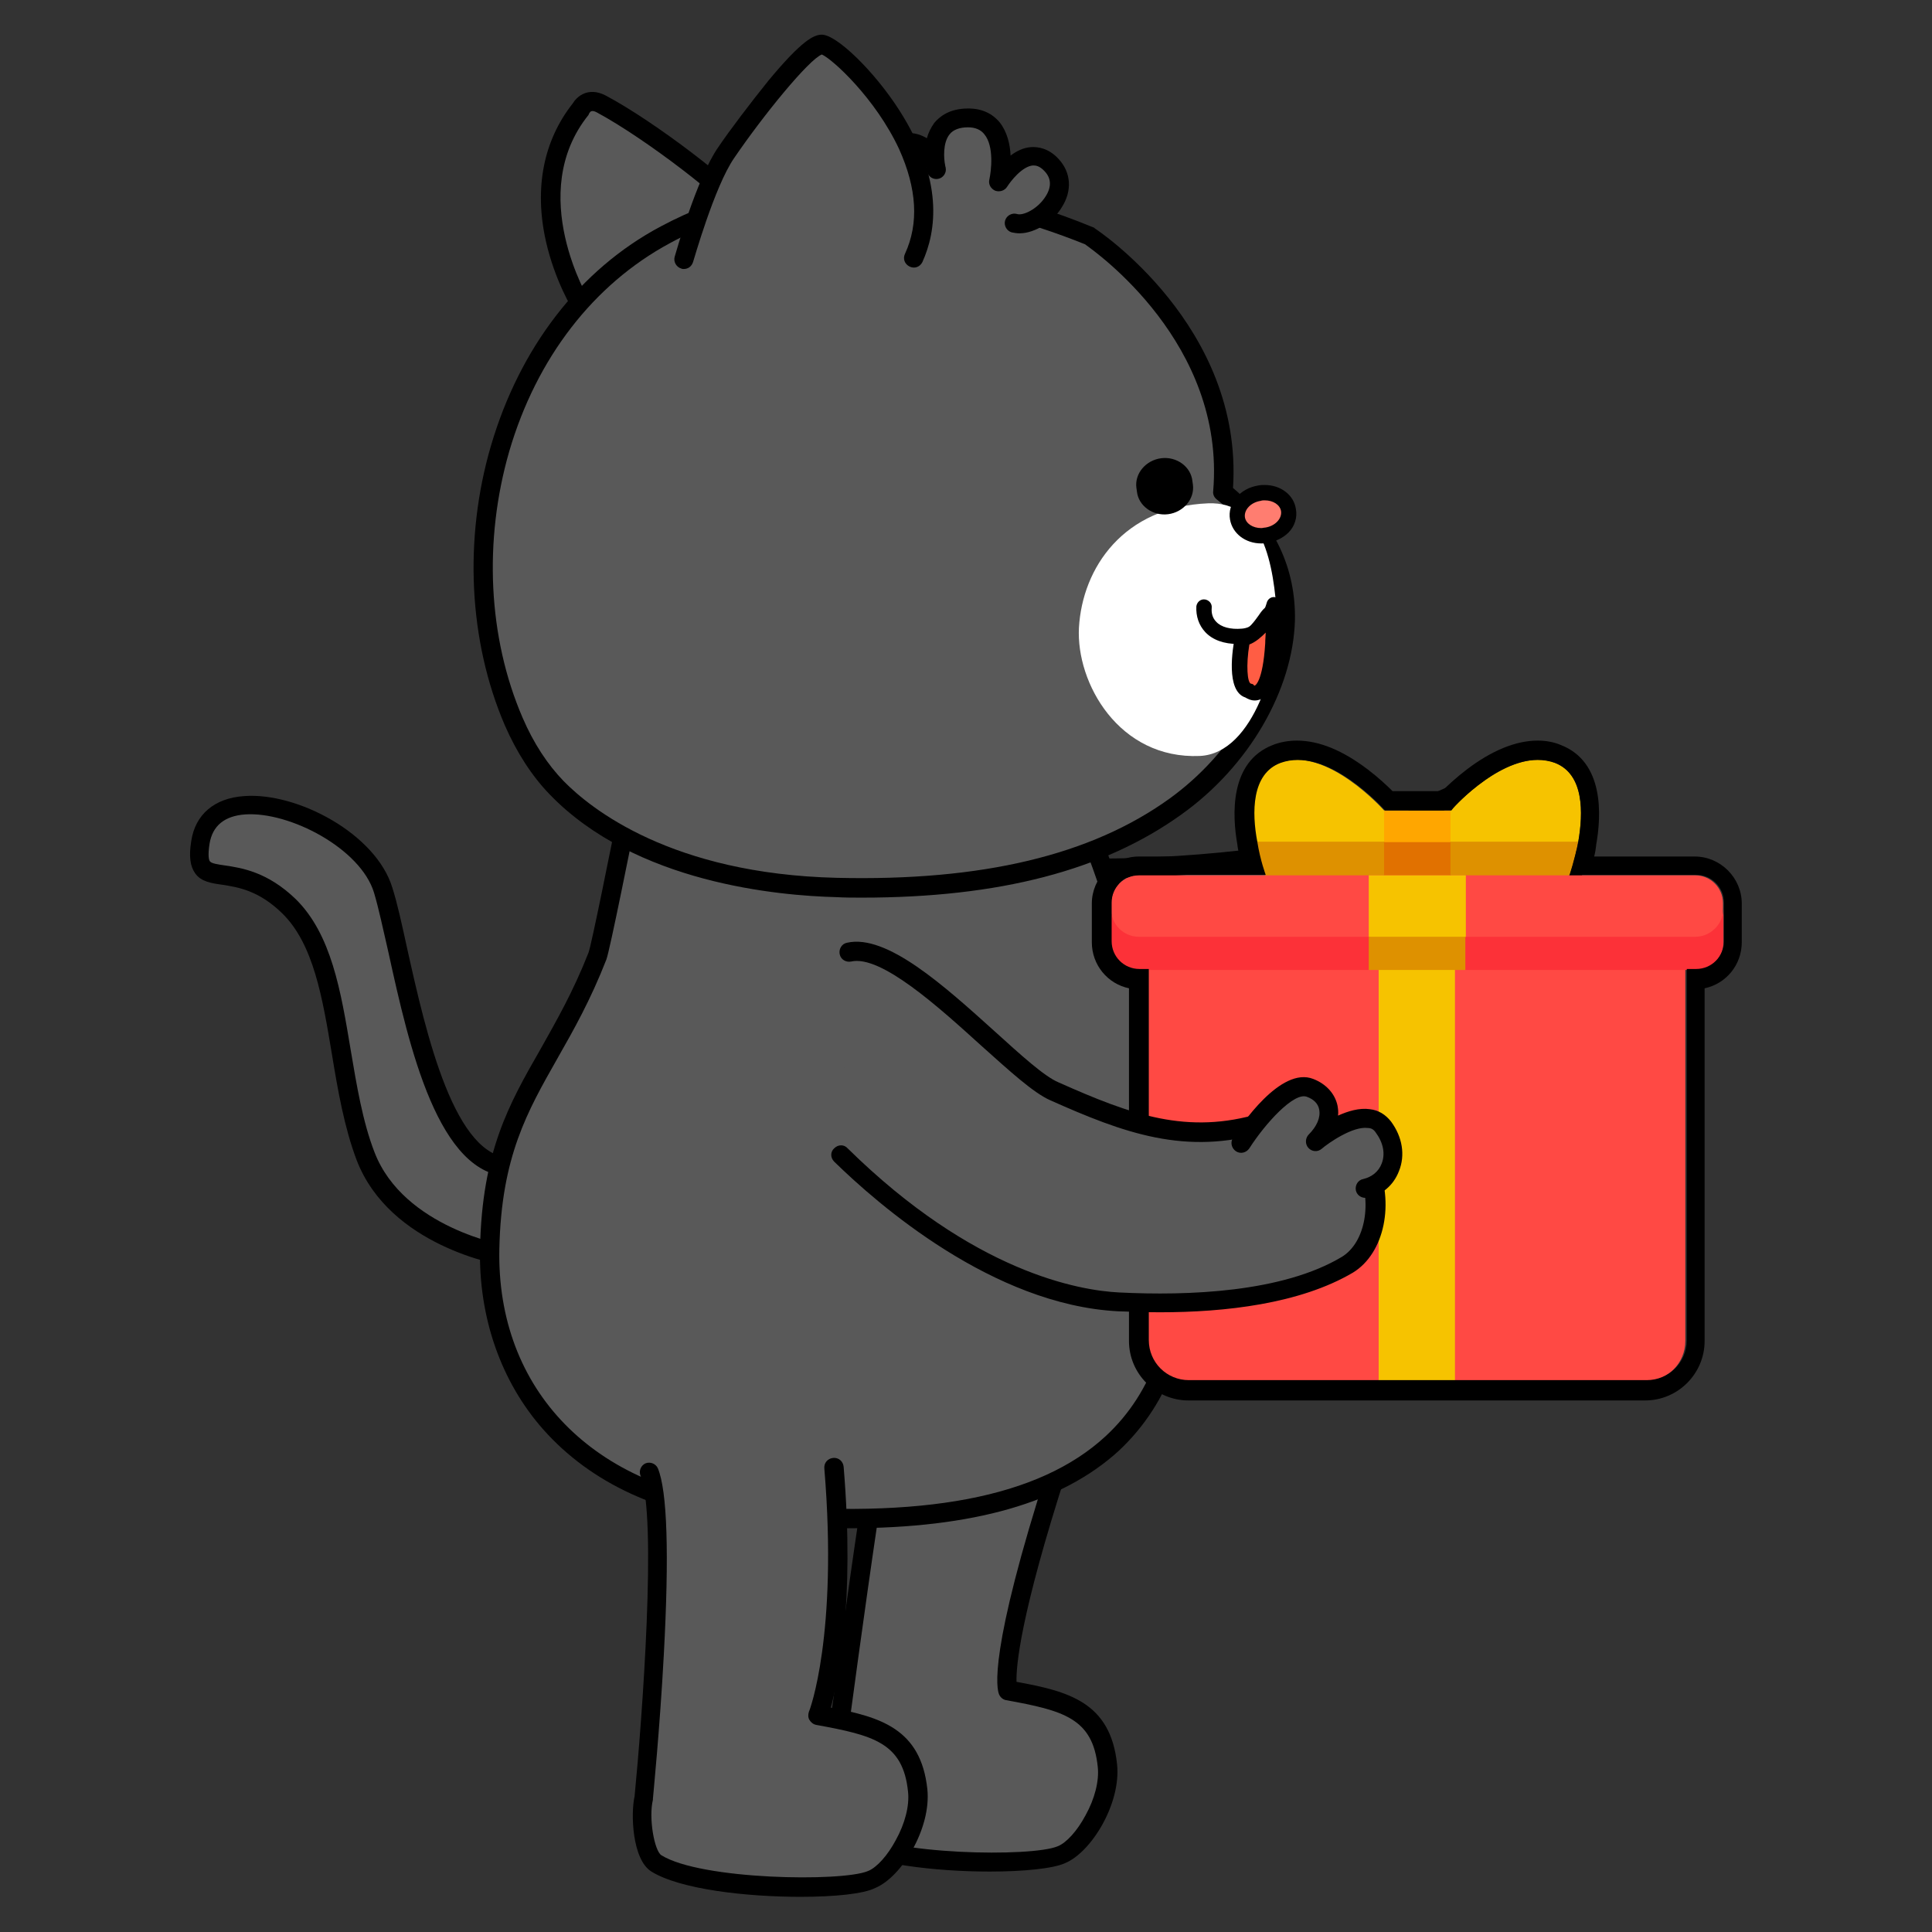 <?xml version="1.0" encoding="utf-8"?>
<!-- Generator: Adobe Illustrator 26.5.0, SVG Export Plug-In . SVG Version: 6.00 Build 0)  -->
<svg version="1.1" id="레이어_1" xmlns="http://www.w3.org/2000/svg" xmlns:xlink="http://www.w3.org/1999/xlink" x="0px"
	 y="0px" viewBox="0 0 390 390" style="enable-background:new 0 0 390 390;" xml:space="preserve">
<rect x="0" y="0" width="390" height="390" fill="#333333" stroke="none"/>
<g>
	<g>
		<g>
			<g>
				<g>
					<path style="fill:#595959;" d="M102,253.6c0,0-21.8-3.5-28.2-20.1s-4.4-39.6-15.5-50.5c-11-10.8-19.6-1.9-17.9-13
						c2.4-15.4,32.5-4.8,36.9,9.6c4.4,14.4,9.3,56.7,26.4,55.8"/>
					<path d="M102,255.5c-0.1,0-0.2,0-0.3,0c-0.9-0.2-23-3.9-29.7-21.3c-2.5-6.6-3.8-14.1-5-21.4c-1.9-11.4-3.7-22.2-10-28.4
						c-4.8-4.7-9-5.3-12.1-5.8c-2.2-0.3-4.3-0.6-5.5-2.3c-1-1.4-1.3-3.4-0.8-6.5c0.8-5.4,4.7-8.7,10.7-9.1
						c10.7-0.8,26.6,7.6,29.9,18.5c1,3.1,1.9,7.3,3,12.3c3.8,17.1,9.6,42.8,21.4,42.2c1.1-0.1,2,0.8,2,1.8c0.1,1.1-0.8,2-1.8,2
						c-0.2,0-0.4,0-0.7,0c-14.6,0-20.5-26.1-24.7-45.3c-1.1-4.8-2-9-2.9-12c-2.7-8.9-17-16.4-26-15.8c-4.2,0.3-6.6,2.3-7.2,5.9
						c-0.4,2.6-0.1,3.4,0.1,3.6c0.3,0.4,1.6,0.6,3,0.8c3.4,0.5,8.6,1.3,14.3,6.8c7.2,7.1,9.1,18.5,11.1,30.5
						c1.2,7.1,2.4,14.4,4.8,20.6c5.9,15.3,26.5,18.8,26.7,18.9c1.1,0.2,1.8,1.2,1.6,2.2C103.8,254.8,103,255.5,102,255.5z"/>
				</g>
			</g>
			<g>
				<g>
					<path style="fill:#595959;" d="M229.3,208.1c38.7,0,60.2-5.8,78.1-13.6c8.7-3.8,13.2-17.5,7.8-24.9
						c-4.5-6.1-12.4-15.3-26.8-6.6c-4.3,2.6-3.9,4-5.2,4.3c-28.6,8.3-61.3,7.9-61.3,7.9"/>
					<path d="M229.8,210c-0.1,0-0.3,0-0.4,0c-1.1,0-1.9-0.9-1.9-1.9c0-1.1,0.9-1.9,1.9-1.9c0,0,0,0,0,0c0.1,0,0.3,0,0.4,0
						c24,0,49.9-1.7,76.9-13.4c3.8-1.7,7-5.7,8.3-10.7c1.2-4.3,0.7-8.5-1.3-11.3c-5.4-7.5-12.1-13.4-24.2-6.1
						c-2.3,1.4-3.1,2.4-3.6,3c-0.4,0.6-1,1.2-2.1,1.6c-28.5,8.3-61.6,8-61.9,7.9c-1.1,0-1.9-0.9-1.9-2c0-1.1,0.9-1.9,2-1.9
						c0.3,0,32.7,0.4,60.6-7.8c0.1-0.1,0.2-0.2,0.2-0.3c0.6-0.8,1.7-2.1,4.6-3.9c16.7-10.2,25.9,2.4,29.3,7.1
						c2.7,3.7,3.4,9.1,1.9,14.6c-1.6,6-5.7,11.1-10.5,13.2C280.5,208.3,254.2,210,229.8,210z"/>
				</g>
			</g>
			<g>
				<g>
					<path style="fill:#595959;" d="M213.5,296.3c-12.7,39.3-10.1,45-10.1,45c11.3,2.1,18.9,3.7,20.1,15.2c0.7,7-4.9,16.1-9.3,18
						c-5.8,2.5-34.9,2.1-43.5-3.3c-2.8-1.7-3.3-10.1-2.5-13.2c0,0,9.2-71.2,12.2-80.8"/>
					<path d="M199.8,377.8c-10.9,0-24.3-1.5-30.1-5.1c-3.9-2.4-4.2-11.8-3.4-15.2c0.5-4,9.3-71.4,12.3-81c0.3-1,1.4-1.6,2.4-1.3
						c1,0.3,1.6,1.4,1.3,2.4c-2.9,9.3-12.1,79.7-12.2,80.5c0,0.1,0,0.1,0,0.2c-0.9,3.7,0.3,10.3,1.7,11.2c8,5,36.5,5.4,41.7,3.2
						c1.8-0.7,4-3.2,5.6-6.2c1.9-3.4,2.8-7,2.5-9.8c-1-9.9-7-11.4-18.5-13.5c-0.6-0.1-1.1-0.5-1.4-1.1c-0.5-1.1-2.3-8.3,10-46.4
						c0.3-1,1.4-1.6,2.4-1.3c1,0.3,1.6,1.4,1.3,2.4c-9.6,29.7-10.3,39.8-10.2,42.7c10.3,1.9,19,4,20.3,16.7
						c0.8,7.9-5.2,17.7-10.5,19.9C212.6,377.2,206.6,377.8,199.8,377.8z M205.3,340.6L205.3,340.6L205.3,340.6z"/>
				</g>
			</g>
			<g>
				<g>
					<path style="fill:#595959;" d="M120.5,193c0.7-1.9,6.8-32.4,6.8-32.4l87.7-4.7c0,0,23.3,52.9,23.8,94.1
						c0.6,41.2-23.6,61.4-88,55.5c-35.9-3.2-52.6-27.5-52-53.5C99.5,223,111.5,216.5,120.5,193z"/>
					<path d="M171.2,308.5c-6.4,0-13.2-0.3-20.5-1c-17.3-1.6-31.4-8.1-41-18.9c-8.6-9.7-13.1-22.7-12.8-36.6
						c0.4-19.6,5.9-29.2,12.2-40.2c3.2-5.7,6.6-11.6,9.7-19.5c0.6-1.6,4.4-20.5,6.7-32.1c0.2-0.9,0.9-1.5,1.8-1.6L215,154
						c0.8,0,1.6,0.4,1.9,1.2c0.2,0.5,23.4,53.7,24,94.9c0.3,19.1-4.7,33.1-15.1,42.8C214.4,303.3,196.5,308.5,171.2,308.5z
						 M129,162.4c-1.5,7.4-5.9,29.5-6.6,31.3l0,0c-3.2,8.2-6.6,14.2-9.9,20c-6,10.6-11.3,19.7-11.7,38.4
						c-0.6,28.5,19.1,48.7,50.3,51.5c35.1,3.2,58.7-1.3,72.1-13.7c9.6-8.9,14.1-21.9,13.8-39.9c-0.5-36.9-19.7-84-23.2-92.1
						L129,162.4z M120.5,193L120.5,193L120.5,193z M120.5,193L120.5,193L120.5,193z M118.7,192.3L118.7,192.3L118.7,192.3z"/>
				</g>
			</g>
			<g>
				<g>
					<g>
						<path style="fill:#595959;" d="M175.5,40.8c0,0-14.5,0.9-22.1,3.3"/>
						<path d="M153.5,46c-0.8,0-1.5-0.5-1.8-1.3c-0.3-1,0.2-2,1.2-2.3c7.7-2.5,21.9-3.4,22.5-3.4c1-0.1,1.9,0.7,2,1.7
							c0.1,1-0.7,1.9-1.7,2c-0.1,0-14.4,0.9-21.6,3.3C153.9,46,153.7,46,153.5,46z"/>
					</g>
					<g>
						<g>
							<path style="fill:#595959;" d="M117.4,61.6c0,0-13.9-22.6-0.1-39.7c0,0,1.1-2.5,4.1-0.9c9.8,5.2,26.2,17.8,30.3,23.1"/>
							<path d="M117.4,63.6c-0.7,0-1.3-0.3-1.7-0.9c-0.1-0.2-3.7-6-5.5-14c-2.4-10.7-0.5-20.3,5.4-27.8c0.3-0.5,1.1-1.6,2.5-2.1
								c0.9-0.3,2.3-0.5,4.2,0.5c9.8,5.2,26.6,18,30.9,23.6c0.7,0.8,0.5,2.1-0.3,2.7c-0.8,0.7-2.1,0.5-2.7-0.3
								c-3.7-4.8-19.7-17.2-29.7-22.6c-1.1-0.6-1.4-0.1-1.5,0.1c-0.1,0.1-0.1,0.2-0.2,0.4c-12.8,15.9,0.1,37.3,0.2,37.5
								c0.6,0.9,0.3,2.1-0.6,2.7C118.1,63.5,117.7,63.6,117.4,63.6z"/>
						</g>
					</g>
					<g>
						<g>
							<g>
								<path style="fill:#595959;" d="M219.9,47.6c0,0,29.6,19.1,26.9,51.6c23.2,18.7,10.7,48.9-9.5,63.5
									c-19.4,14-45.1,17-68.4,16.4c-19.3-0.5-42.6-5.8-56.5-20.1c-3.6-3.7-6.5-8.3-8.7-13.4c-14.5-34-3-80.3,30.6-98.3
									C161,33,192.6,36.4,219.9,47.6z"/>
								<path d="M174,181.2c-1.7,0-3.4,0-5.2-0.1c-11.6-0.3-40.5-2.8-57.8-20.7c-3.6-3.7-6.7-8.5-9.1-14c-7.3-17-8.3-37.6-2.8-56.4
									c5.8-19.8,17.9-35.6,34.3-44.3c24.3-13,55.2-13,87.3,0.2c0.1,0,0.2,0.1,0.3,0.2c0.3,0.2,30,19.7,27.9,52.4
									c8.4,7.1,12.7,16.3,12.5,26.7c-0.4,14.1-9.3,29.5-22.9,39.2C222.8,175.7,201.7,181.2,174,181.2z M173.6,39.8
									c-12.5,0-25.7,2.4-38.4,9.3c-15.4,8.3-26.9,23.2-32.4,42c-5.2,18-4.3,37.6,2.7,53.8c2.2,5.1,5,9.4,8.3,12.8
									c5.5,5.6,21.8,18.7,55.1,19.5c29.4,0.7,51.4-4.6,67.2-16c12.6-9.1,20.9-23.3,21.3-36.2c0.2-9.5-3.8-17.8-11.8-24.2
									c-0.5-0.4-0.8-1-0.7-1.7c2.5-29.8-23.8-48.3-25.9-49.8C208.3,45,191.8,39.8,173.6,39.8z"/>
							</g>
						</g>
						<g>
							<path style="fill:#FFFFFF;" d="M217.8,126.7c-0.6,11.2,8.1,26.6,24.4,25.9c11.1-0.5,16-19.7,15.6-27.6
								c-0.6-11.2-2.9-23.8-13.9-23.4C226.8,102.3,218.5,114.6,217.8,126.7z"/>
						</g>
					</g>
					<g>
						<g>
							<g>
								<g>
									<path style="fill-rule:evenodd;clip-rule:evenodd;fill:#FF7D70;" d="M254.6,108.2c-2.5,0-4.5-1.4-4.8-3.5
										c-0.2-1.2,0.2-2.5,1.1-3.4c0.8-0.9,2-1.5,3.3-1.7c0.3-0.1,0.7-0.1,1-0.1c2.5,0,4.5,1.5,4.8,3.5c0.4,2.4-1.6,4.6-4.4,5.1
										C255.3,108.1,255,108.2,254.6,108.2z"/>
								</g>
								<g>
									<path d="M255.3,101c1.7,0,3.1,0.9,3.3,2.2c0.2,1.5-1.2,3-3.2,3.3c-0.3,0-0.5,0.1-0.8,0.1c-1.7,0-3.1-0.9-3.3-2.2
										c-0.2-1.5,1.2-3,3.2-3.3C254.8,101,255,101,255.3,101 M255.3,97.9L255.3,97.9c-0.4,0-0.8,0-1.3,0.1
										c-3.7,0.6-6.3,3.6-5.7,6.9c0.5,2.8,3.1,4.8,6.3,4.8c0.4,0,0.9,0,1.3-0.1c1.6-0.3,3.1-1,4.2-2.1c1.3-1.3,1.8-3.1,1.5-4.7
										C261.2,99.9,258.5,97.9,255.3,97.9L255.3,97.9z"/>
								</g>
							</g>
							<g>
								<g>
									<g>
										<path style="fill-rule:evenodd;clip-rule:evenodd;" d="M235.8,103.8L235.8,103.8c-3.1,0.4-6-1.7-6.3-4.6l-0.1-0.7
											c-0.4-2.9,1.9-5.6,5-6c3.1-0.4,6,1.7,6.3,4.6l0.1,0.7C241.2,100.7,238.9,103.4,235.8,103.8"/>
									</g>
								</g>
							</g>
						</g>
						<g>
							<path d="M249.9,130c-2.8,0-5.1-0.8-6.6-2.4c-1.3-1.4-1.9-3.2-1.8-5.2c0.1-0.8,0.8-1.5,1.7-1.4c0.8,0.1,1.5,0.8,1.4,1.7
								c-0.1,1.1,0.2,2.1,0.9,2.8c1,1.1,2.9,1.6,5.2,1.4c3.8-0.3,5-5.2,5-5.2c0.2-0.8,1-1.4,1.9-1.1c0.8,0.2,1.3,1,1.1,1.8
								c-0.1,0.3-1.7,7.1-7.8,7.6C250.6,130,250.2,130,249.9,130z"/>
						</g>
					</g>
					<g>
						<g>
							<path style="fill:#595959;" d="M204.8,45c4.1,1.3,12.8-6.3,7.6-11.8c-5.1-5.5-10.7,3.4-10.7,3.4s2.9-12.9-6.1-12.9
								c-9,0-6.6,10.5-6.6,10.5s-1-6-5.9-5.5c-10.1,0.9-7.7,11.8-0.4,14.8"/>
							<path d="M205.8,47.1c-0.6,0-1.1-0.1-1.6-0.2c-1-0.3-1.6-1.4-1.3-2.4c0.3-1,1.4-1.6,2.4-1.3c1.2,0.4,4.2-1,5.8-3.6
								c1.2-1.9,1.1-3.6-0.2-5c-1.1-1.2-1.9-1.2-2.4-1.2c-2.2,0.2-4.5,3.2-5.2,4.3c-0.5,0.8-1.5,1.1-2.4,0.8
								c-0.9-0.4-1.4-1.3-1.2-2.2c0.4-1.8,1-6.8-1-9.2c-0.7-0.9-1.8-1.4-3.3-1.4c0,0,0,0,0,0c-1.7,0-3,0.5-3.7,1.4
								c-1.4,1.7-1.2,4.9-0.9,6.3c0,0.2,0.1,0.3,0.1,0.5c0.2,1-0.5,2-1.5,2.2c-1,0.2-2-0.4-2.3-1.5c0-0.1,0-0.2-0.1-0.4
								c-0.2-1-1.1-3.9-3.8-3.6c-2,0.2-4.6,0.9-5,3.5c-0.4,2.5,1.5,6.1,5.1,7.6c1,0.4,1.5,1.5,1.1,2.5c-0.4,1-1.5,1.5-2.5,1.1
								c-4.9-2-8.2-7.2-7.5-11.7c0.6-3.8,3.7-6.3,8.4-6.7c1.7-0.2,3.1,0.3,4.3,1c0.3-1.1,0.8-2.1,1.5-3.1c1.1-1.3,3.1-2.9,6.8-2.9
								c0,0,0,0,0.1,0c2.7,0,4.8,1,6.3,2.8c1.5,1.9,2.1,4.4,2.2,6.7c1.2-0.9,2.6-1.6,4.1-1.7c1.4-0.1,3.6,0.2,5.6,2.4
								c2.5,2.7,2.8,6.4,0.6,9.8C212.7,44.6,209,47.1,205.8,47.1z"/>
						</g>
					</g>
					<g>
						<g>
							<path style="fill:#595959;" d="M138,52.4c0,0,4.3-15.4,8.5-21.5c4.2-6.2,16-21.8,19.4-21.8c3.4,0,27.6,23.7,18.5,43.2"/>
							<path d="M138,54.3c-0.2,0-0.3,0-0.5-0.1c-1-0.3-1.6-1.4-1.3-2.4c0.2-0.6,4.4-15.8,8.8-22.1c2.3-3.4,6.4-8.8,10.1-13.4
								c6.8-8.2,9.2-9.3,10.8-9.3c0,0,0,0,0,0c3,0,10.6,7.4,15.6,15.2c9.1,14.2,7.5,24.5,4.7,30.7c-0.5,1-1.6,1.4-2.6,0.9
								c-1-0.5-1.4-1.6-0.9-2.6c2.8-6.1,2.4-13.1-1.2-21.1C176.7,19.8,168,11.9,165.9,11c-2.6,1-11.7,12.1-17.7,20.9
								c-4,5.8-8.2,20.8-8.3,21C139.6,53.8,138.9,54.3,138,54.3z M166,11L166,11z"/>
						</g>
					</g>
				</g>
				<g>
					<path style="fill:#FF5D44;" d="M250.9,128.7c0,0-2,10,1.2,10.7c0,0,4,3.5,4.8-9.5C257.6,116.9,255.6,128.7,250.9,128.7z"/>
					<path d="M253.3,141.4c-0.8,0-1.4-0.3-1.9-0.6c-4-1.3-2.6-9.8-2.1-12.4l0.2-1.2l1.3,0c1.2,0,2.5-1.9,3.3-3
						c0.8-1.2,1.7-2.3,3-1.9c1.5,0.5,1.6,1.9,1.2,7.7c-0.4,6.7-1.6,10.2-3.9,11.2C254.1,141.3,253.7,141.4,253.3,141.4z
						 M252.2,130.1c-0.7,4.2-0.4,7.7,0.3,7.9l0.4,0.1l0.3,0.3c0.1,0.1,1.7-0.6,2.2-8.5c0-0.9,0.1-1.6,0.1-2.2
						C254.6,128.6,253.5,129.6,252.2,130.1z"/>
				</g>
			</g>
			<g>
				<g>
					<path style="fill:#595959;" d="M168.6,296.4c2.9,34.6-3.2,49.9-3.2,49.9c11.3,2.1,18.9,3.7,20.1,15.2c0.7,7-4.9,16.1-9.3,18
						c-5.8,2.5-34.9,2.1-43.5-3.3c-2.8-1.7-3.3-10.1-2.5-13.2c0,0,5.4-55.3,1.1-65.8"/>
					<path d="M161.6,382.9c-10.9,0-24.3-1.5-30.1-5.1c-3.9-2.4-4.2-11.7-3.4-15.2c1.5-15.3,4.6-56.6,1.2-64.7c-0.4-1,0.1-2.1,1-2.5
						c1-0.4,2.1,0.1,2.5,1c1.9,4.6,2.3,17.3,1.2,37.6c-0.8,15-2.2,28.9-2.2,29.1c0,0.1,0,0.2,0,0.2c-0.9,3.7,0.3,10.3,1.7,11.2
						c8,5,36.5,5.4,41.7,3.2c1.8-0.7,4-3.2,5.6-6.2c1.9-3.4,2.8-7,2.5-9.8c-1-9.9-7-11.4-18.5-13.5c-0.6-0.1-1.1-0.5-1.4-1
						c-0.3-0.5-0.3-1.1-0.1-1.7c0.1-0.1,5.9-15.4,3.1-49.1c-0.1-1.1,0.7-2,1.8-2.1c1.1-0.1,2,0.7,2.1,1.8
						c2.3,27.7-1.1,43.2-2.6,48.6c9.9,1.9,18.2,4.2,19.5,16.5c0.8,7.9-5.2,17.7-10.5,19.9C174.4,382.3,168.5,382.9,161.6,382.9z"/>
				</g>
			</g>
		</g>
	</g>
</g>
<g>
	<g>
		<path style="fill:#FF4944;" d="M231.8,190.8v79.9c0,4.5,3.6,8.1,8.1,8.1h92.2c4.5,0,8.1-3.6,8.1-8.1v-79.9H231.8z"/>
		<path style="fill:#F6C300;" d="M279.4,170l3.3-3.2l-3.3-3.2c0,0-11.7-13.2-21.1-9.6c-5.9,2.3-5.7,10.1-4.7,15.9l12.9,3.3
			L279.4,170z"/>
		<path style="fill:#DE9100;" d="M255.4,176.7l11.7,3.3l12.3-3.3l3.3-3.4l-3.3-3.4h-25.8C254.3,173.8,255.4,176.7,255.4,176.7z"/>
		<path style="fill:#F6C300;" d="M292.8,170l-3.3-3.2l3.3-3.2c0,0,11.7-13.2,21.1-9.6c5.9,2.3,5.7,10.1,4.7,15.9l-12.9,3.3
			L292.8,170z"/>
		<path style="fill:#DE9100;" d="M316.8,176.7l-11.7,3.3l-12.3-3.3l-3.3-3.4l3.3-3.4h25.8C317.8,173.8,316.8,176.7,316.8,176.7z"/>
		<path style="fill:#FFA600;" d="M292.8,170v-6.4h-13.4v6.4l6.7,3.3L292.8,170z"/>
		<path style="fill:#E17100;" d="M279.4,176.7l6.7,3.3l6.7-3.3V170h-13.4V176.7z"/>
		<path style="fill:#FF4944;" d="M229.9,192.3h112.3c3.1,0,5.6-3.3,5.6-8.9v-1.1c0-3.1-2.5-5.6-5.6-5.6H229.9
			c-3.1,0-5.6,2.5-5.6,5.6v1.1C224.3,189.1,226.8,192.3,229.9,192.3z"/>
		<path style="fill:#FC3138;" d="M342.2,189.1H229.9c-3.1,0-5.6-2.5-5.6-5.6v6.7c0,3.1,2.5,5.6,5.6,5.6h46.4l9.8-3.3l9.8,3.3h46.4
			c3.1,0,5.6-2.5,5.6-5.6v-6.7C347.8,186.6,345.3,189.1,342.2,189.1L342.2,189.1z"/>
		<path style="fill:#F6C300;" d="M293.7,278.8v-83l-7.7-3.3l-7.7,3.3v83H293.7z"/>
		<path style="fill:#F6C300;" d="M295.8,176.7h-19.5v12.4l9.8,3.3l9.8-3.3V176.7z"/>
		<path style="fill:#DE9100;" d="M276.3,189.1h19.5v6.7h-19.5V189.1z"/>
	</g>
	<path d="M310.4,153.4c1.2,0,2.4,0.2,3.5,0.6c5.9,2.3,5.7,10.1,4.7,15.9l0,0h0c-0.7,3.8-1.7,6.7-1.7,6.7l0,0h25.5
		c3.1,0,5.6,2.5,5.6,5.6v1.1v6.7c0,3.1-2.5,5.6-5.6,5.6h-1.9v74.9c0,4.5-3.6,8.1-8.1,8.1H240c-4.5,0-8.1-3.6-8.1-8.1v-74.9h-1.9
		c-3.1,0-5.6-2.5-5.6-5.6v-6.7v-1.1c0-3.1,2.5-5.6,5.6-5.6h25.5l0,0c0,0-1.1-2.9-1.7-6.7h0l0,0c-1.1-5.8-1.2-13.7,4.7-15.9
		c1.1-0.4,2.3-0.6,3.5-0.6c8.6,0,17.6,10.2,17.6,10.2h13.4C292.8,163.6,301.8,153.4,310.4,153.4 M292.8,170L292.8,170L292.8,170
		L292.8,170 M279.4,170L279.4,170L279.4,170L279.4,170 M310.4,149.5c-4.4,0-9.3,2-14.4,5.9c-2.1,1.6-3.8,3.2-4.9,4.3h-10
		c-1.1-1.1-2.8-2.7-4.9-4.3c-5.1-3.9-9.9-5.9-14.4-5.9c-1.7,0-3.4,0.3-4.9,0.9c-8.7,3.4-8.2,14.1-7.1,20.2c0,0,0,0,0,0.1
		c0.1,0.8,0.3,1.5,0.4,2.2h-20.3c-5.2,0-9.5,4.3-9.5,9.5v1.1v6.7c0,4.6,3.2,8.4,7.5,9.3v71.2c0,6.6,5.4,12,12,12h92.2
		c6.6,0,12-5.4,12-12v-71.2c4.3-0.9,7.5-4.7,7.5-9.3v-6.7v-1.1c0-5.2-4.3-9.5-9.5-9.5h-20.3c0.2-0.7,0.3-1.4,0.4-2.2c0,0,0,0,0-0.1
		c1.1-6.1,1.6-16.8-7.1-20.2C313.7,149.8,312.1,149.5,310.4,149.5L310.4,149.5C310.4,149.5,310.4,149.5,310.4,149.5L310.4,149.5z"/>
</g>
<g>
	<g>
		<g>
			<path style="fill:#595959;" d="M169.7,233c15,14.7,36,28.7,56.1,29.7c14.2,0.7,33.6,0.1,46.1-7.5c11.4-6.9,5.6-35.6-17-28.7
				c-15.6,4.7-27.7,0.2-42.2-6.3c-8.6-3.8-30.5-30.6-41.4-28.1"/>
			<path d="M234.2,264.9c-3,0-5.8-0.1-8.5-0.2c-25.3-1.3-48.5-21.6-57.3-30.2c-0.8-0.8-0.8-2,0-2.7c0.8-0.8,2-0.8,2.7,0
				c25.5,25.1,46.8,28.7,54.8,29.1c13.9,0.7,33,0,45-7.2c4.7-2.9,6.2-11,3.2-17.8c-1.5-3.5-6.4-11.1-18.6-7.4
				c-16.1,4.9-28.7,0.2-43.5-6.4c-3.4-1.5-8.2-5.9-13.9-11c-8.6-7.8-20.3-18.4-26.3-17c-1,0.2-2.1-0.4-2.3-1.5
				c-0.2-1,0.4-2.1,1.5-2.3c8-1.8,19.6,8.7,29.8,17.9c5.2,4.7,10,9.1,12.9,10.3c14.6,6.5,26,10.7,40.8,6.2
				c8.1-2.5,18.5-1.3,23.3,9.5c3.8,8.6,1.7,18.8-4.7,22.7C262.4,263.2,247.3,264.9,234.2,264.9z"/>
		</g>
	</g>
	<g>
		<g>
			<path style="fill:#595959;" d="M250.6,230.6c0,0,8.4-13.2,13.9-11.2c4.7,1.8,5,7,1.1,10.8c0,0,9.9-8.1,13.7-2.9
				s1.5,11.4-3.7,12.5"/>
			<path d="M275.6,241.8c-0.9,0-1.7-0.6-1.9-1.5c-0.2-1,0.4-2.1,1.5-2.3c1.7-0.4,3.1-1.5,3.7-3.1c0.8-2,0.3-4.3-1.2-6.3
				c-0.4-0.6-0.9-0.9-1.6-0.9c-3-0.4-7.9,3-9.3,4.2c-0.8,0.7-2,0.6-2.7-0.2c-0.7-0.8-0.6-2,0.1-2.7c1.6-1.6,2.4-3.4,2.1-5
				c-0.2-1.2-1.1-2.1-2.5-2.6c-2.6-1-8.4,5.4-11.6,10.4c-0.6,0.9-1.8,1.2-2.7,0.6c-0.9-0.6-1.2-1.8-0.6-2.7
				c1.5-2.4,9.6-14.5,16.2-11.9c2.6,1,4.4,3,4.9,5.4c0.1,0.6,0.2,1.3,0.1,2c2-0.9,4.3-1.6,6.4-1.3c1.8,0.2,3.2,1.1,4.3,2.5
				c2.3,3.1,2.9,6.8,1.6,10c-1.1,2.9-3.5,4.9-6.5,5.5C275.9,241.8,275.8,241.8,275.6,241.8z"/>
		</g>
	</g>
</g>
</svg>
